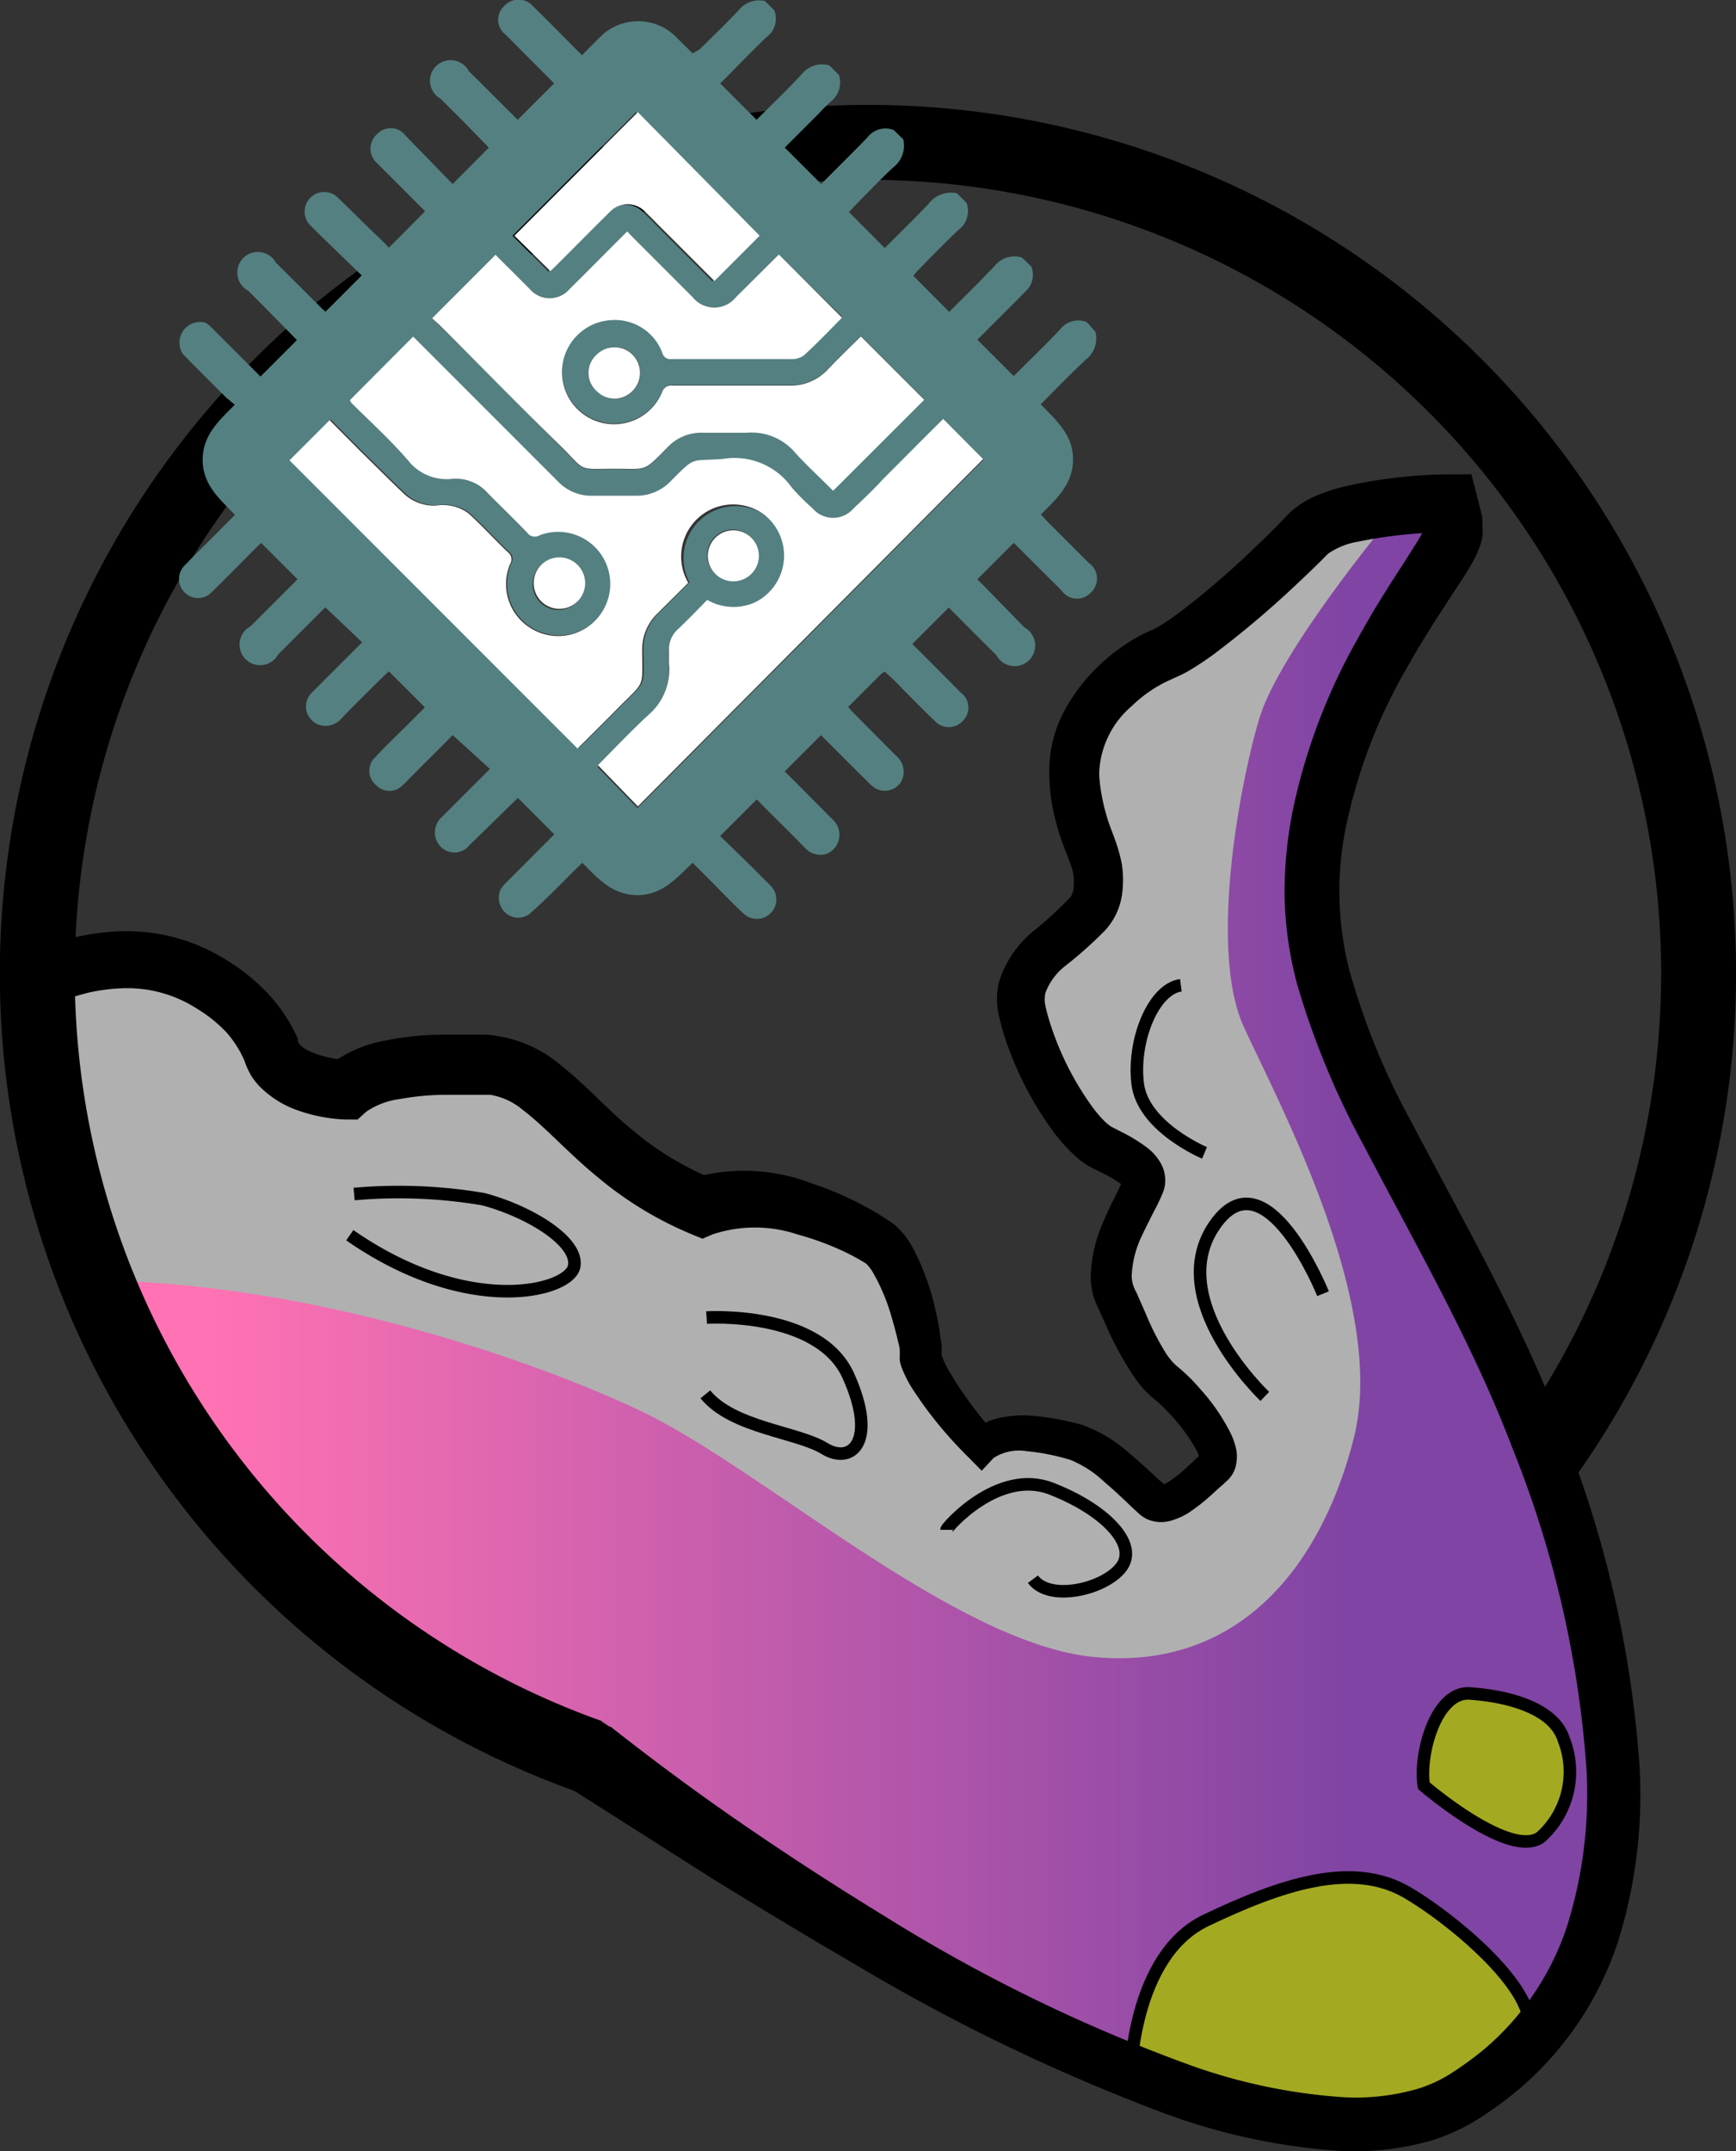 <svg xmlns="http://www.w3.org/2000/svg" xmlns:xlink="http://www.w3.org/1999/xlink" viewBox="0 0 84.37 104.49"><rect x="0" y="0" width="84.37" height="104.49" fill="#333333" stroke="none"/><defs><style>.cls-1{fill:url(#Degradado_sin_nombre_10);}.cls-2{fill:#b0b0b0;}.cls-3{fill:#a3aa21;}.cls-3,.cls-4,.cls-5{stroke:#000;stroke-miterlimit:10;}.cls-3,.cls-4{stroke-width:0.61px;}.cls-4,.cls-5{fill:none;}.cls-5{stroke-width:3.64px;}.cls-6{fill:#548081;}.cls-7{fill:#fff;}</style><linearGradient id="Degradado_sin_nombre_10" x1="1.94" y1="63.81" x2="78.71" y2="63.81" gradientUnits="userSpaceOnUse"><stop offset="0.11" stop-color="#ff72b3"/><stop offset="0.83" stop-color="#8044a4"/></linearGradient></defs><title>iconoRecurso 141latest tecno</title><g id="Capa_2" data-name="Capa 2"><g id="Capa_1-2" data-name="Capa 1"><path class="cls-1" d="M26.45,84c11.59,8.23,35.77,23.57,45,17.9s8.68-17.64,4.18-30.41S63.33,51.1,64.08,42.1s7.14-15.19,6.83-16.39l-.31-1.2s-5.45,0-6.86,1.5-5.34,5.14-7,5.81-4.61,3.1-4.23,6.21,1.4,3.44,1.14,5.39-4.4,2.91-3.68,5.84,2.74,6,3.82,6.5,2.15,1.06,2,1.71-2.21,3.59-1.42,5.41,1.59,3.59,2.53,4.31,3.11,3.36,2.35,4-2.26,2.3-3,1.63-2.42-2.4-3.61-2.74S49,69.2,48,70.25c-1-1-3-3.71-3-4.36s-.81-4.69-2.07-5.52-5.43-2.95-8.58-1.77C28.68,56.27,27.4,52,24,51.75s-5.72.15-6.88,1.17c-1.39-.05-3.28-.62-3.6-1.73a7.82,7.82,0,0,0-9-4.39,18.5,18.5,0,0,0-2.53.71S5.2,65.58,8.31,70.21,26.45,84,26.45,84Z"/><path class="cls-2" d="M1.47,49.3S-.29,47.8,4.2,46.79a7.82,7.82,0,0,1,9.06,4.38c.32,1.11,2.2,1.68,3.6,1.73,1.16-1,3.48-1.4,6.88-1.17s4.67,4.52,10.35,6.85c3.14-1.18,7.33.94,8.58,1.77s2.12,4.87,2.07,5.52,2,3.41,3,4.36c1-1,3.45-.48,4.64-.14S55.2,72.15,56,72.83s2.27-1,3-1.63-1.41-3.31-2.34-4-1.74-2.48-2.53-4.3,1.31-4.77,1.42-5.42-1-1.18-2-1.71-3.1-3.56-3.81-6.49,3.41-3.9,3.68-5.85S52.6,41.12,52.23,38s2.54-5.53,4.23-6.21,5.61-4.33,7-5.81,3.62-.21,3.62-.21-4.93,6-5.87,9.11-2.48,11.24-.76,15,7,13.51,5.34,20S60,81.13,53.19,80.49,36.94,71.24,31,68.47,14.47,62.27,4.59,62.2Z"/><path class="cls-3" d="M54.94,100.9S55,95,58.61,93.28s7.11-2.93,9.8-1.34,7.47,5.76,5.43,7.45-4.77,4.49-6.92,4S54.94,100.9,54.94,100.9Z"/><path class="cls-3" d="M69.2,86.74c-.25-1.5.58-4.59,2.23-4.48s4.07.63,4.57,2.24a4.26,4.26,0,0,1-1.11,4.73C73.41,90.36,69.2,86.74,69.2,86.74Z"/><path class="cls-4" d="M17.21,58a24.5,24.5,0,0,1,6.28.25c2.23.59,4.67,2.07,4.41,3.28S22.75,64,17,60"/><path class="cls-4" d="M34.34,64s5.46-.35,6.89,2.83.16,4.34-1.16,3.53-4.46-1-5.79-2.63"/><path class="cls-4" d="M46,74.31c0-.1,2.51-3,5.09-2s4.18,2.65,3.45,3.75-3.5,1.79-4.34.65"/><path class="cls-4" d="M61.47,67.83s-4.93-4.67-2.45-8.3,5.28,3.31,5.28,3.31"/><path class="cls-4" d="M58.54,56s-3-1.25-3.25-3.37.78-4.6,2.1-4.77"/><path d="M29.67,83.87c2.15,1.69,4.34,3.31,6.59,4.85s4.51,3,6.85,4.43a78.7,78.7,0,0,0,14.53,7.09,27.43,27.43,0,0,0,7.64,1.63,10.81,10.81,0,0,0,3.63-.41,6.59,6.59,0,0,0,1.57-.72A17,17,0,0,0,72,99.65a13.29,13.29,0,0,0,4.17-6.12,21.46,21.46,0,0,0,.93-7.65A51.45,51.45,0,0,0,73.5,70.33c-1.9-5-4.62-9.72-7.19-14.63a39.74,39.74,0,0,1-3.26-7.86,17.81,17.81,0,0,1-.62-4.38,20.34,20.34,0,0,1,.46-4.38A28.87,28.87,0,0,1,66,31c.68-1.25,1.44-2.45,2.19-3.6.36-.57.75-1.16,1-1.63a1.37,1.37,0,0,0,.09-.2.76.76,0,0,0,0,.33c0,.18,0,.06,0,0l0-.12-.26-1,1.4,1.08h0a21.91,21.91,0,0,0-4.41.45,3.57,3.57,0,0,0-1.47.59c-.59.6-1.18,1.16-1.77,1.71a46.92,46.92,0,0,1-3.78,3.17c-.34.25-.7.49-1.09.73a5.19,5.19,0,0,1-.67.35l-.5.23A6.48,6.48,0,0,0,55,34.3a4.49,4.49,0,0,0-1.58,3.25,6.61,6.61,0,0,0,.11,1,8.15,8.15,0,0,0,.23,1c.17.68.54,1.31.76,2.41a5.1,5.1,0,0,1,0,1.56,3.24,3.24,0,0,1-.81,1.67,19.81,19.81,0,0,1-1.9,1.7,3,3,0,0,0-1,1.33,1.4,1.4,0,0,0,0,.65c.06.28.17.68.28,1a14.28,14.28,0,0,0,2,3.9,5.57,5.57,0,0,0,.65.75,3,3,0,0,0,.25.2l.53.27a8,8,0,0,1,1.18.72,2.49,2.49,0,0,1,.67.72,1.69,1.69,0,0,1,.25.72,1.56,1.56,0,0,1-.1.77c-.22.54-.39.82-.57,1.18s-.34.68-.49,1A4.94,4.94,0,0,0,55,62a1.66,1.66,0,0,0,.23.78l.47,1.07a12.66,12.66,0,0,0,1,1.94,3.65,3.65,0,0,0,.29.37l.15.15.19.16a8.57,8.57,0,0,1,1,1,9.6,9.6,0,0,1,1.5,2.19,3.48,3.48,0,0,1,.26.79,1.85,1.85,0,0,1,0,.59,1.42,1.42,0,0,1-.34.77,1.56,1.56,0,0,1-.19.18l-.1.1-.22.19-.45.41a9,9,0,0,1-1.08.83,3.57,3.57,0,0,1-.78.34,1.69,1.69,0,0,1-1.25-.1,2.11,2.11,0,0,1-.29-.2l-.13-.12L55,73.2l-.43-.41c-.29-.27-.57-.53-.86-.77a5.43,5.43,0,0,0-1.67-1.1,10.64,10.64,0,0,0-2.15-.43,2.27,2.27,0,0,0-1.6.33l-.58.62-.6-.61h0a20.65,20.65,0,0,1-1.79-2q-.41-.52-.78-1.08a6,6,0,0,1-.73-1.35,1.77,1.77,0,0,1-.08-.33,2.45,2.45,0,0,1,0-.25h0l0-.21c0-.18-.07-.37-.11-.56-.09-.39-.2-.77-.31-1.15a9.61,9.61,0,0,0-.89-2.1,2.12,2.12,0,0,0-.26-.35.27.27,0,0,0-.1-.09l-.11-.07a10.89,10.89,0,0,0-1-.53,14.18,14.18,0,0,0-2.2-.8,6.51,6.51,0,0,0-4.12,0l-.49.21-.56-.23h0A17.66,17.66,0,0,1,29,57.14c-1.36-1.11-2.51-2.41-3.61-3.24a3.26,3.26,0,0,0-1.56-.72l-.5,0-.59,0c-.39,0-.77,0-1.15,0a12.59,12.59,0,0,0-2.18.21A3.69,3.69,0,0,0,17.8,54l-.42.38-.57,0a7.77,7.77,0,0,1-2.62-.55A4.89,4.89,0,0,1,12.86,53a3.31,3.31,0,0,1-.64-.73,3.75,3.75,0,0,1-.34-.75A5.31,5.31,0,0,0,11,50.14,6.91,6.91,0,0,0,9.58,49a6.27,6.27,0,0,0-3.4-1,9,9,0,0,0-1.85.21,14.21,14.21,0,0,0-1.92.63,1.37,1.37,0,0,1-1-2.57h0a17.12,17.12,0,0,1,2.23-.74,11.39,11.39,0,0,1,2.49-.3,9.1,9.1,0,0,1,4.9,1.42A9.64,9.64,0,0,1,13,48.24a8,8,0,0,1,1.49,2.25c-.11.45,1.27.95,2.38,1l-1,.35a6.32,6.32,0,0,1,2.88-1.3,14.25,14.25,0,0,1,2.71-.28c.44,0,.88,0,1.31,0l.65,0c.2,0,.42,0,.72.06a6.23,6.23,0,0,1,2.9,1.25c1.51,1.18,2.52,2.38,3.72,3.34a14.51,14.51,0,0,0,3.83,2.33h0l-1,0a9.14,9.14,0,0,1,5.88.25A15.82,15.82,0,0,1,42,58.58a13.6,13.6,0,0,1,1.2.72,2.92,2.92,0,0,1,.4.3c.13.13.24.25.34.37a4.32,4.32,0,0,1,.45.7,11.76,11.76,0,0,1,1,2.65c.11.44.2.88.28,1.33,0,.22.07.45.09.69a2.58,2.58,0,0,1,0,.42v.17s0-.08,0-.1,0,0,0,0a5,5,0,0,0,.45.91c.2.34.42.68.65,1a19.69,19.69,0,0,0,1.48,1.89h0l-1.18,0a2.84,2.84,0,0,1,1.48-.77,5.67,5.67,0,0,1,1.4-.1,12.83,12.83,0,0,1,2.54.45,6.94,6.94,0,0,1,2.35,1.42c.32.27.62.54.92.81l.44.41.22.19.09.08,0,0c-.09,0-.15,0-.08,0a1.51,1.51,0,0,0,.3-.16,5.92,5.92,0,0,0,.81-.64l.79-.73c-.17.22-.1.32-.13.23a1.77,1.77,0,0,0-.12-.34,8.81,8.81,0,0,0-1.23-1.71,8.41,8.41,0,0,0-.74-.73l-.26-.21-.28-.27c-.17-.19-.32-.37-.46-.56a15.39,15.39,0,0,1-1.27-2.23l-.5-1.11a5.69,5.69,0,0,1-.28-.67,3.52,3.52,0,0,1-.14-.83,6.81,6.81,0,0,1,.59-2.76c.17-.4.35-.79.53-1.15s.38-.77.46-1a.67.67,0,0,0,0,.19.58.58,0,0,0,0,.16s0,0-.15-.12a5.59,5.59,0,0,0-.87-.5L53,56.69a3.63,3.63,0,0,1-.71-.51,8,8,0,0,1-.94-1,16.38,16.38,0,0,1-2.42-4.51,12.26,12.26,0,0,1-.37-1.28,3.58,3.58,0,0,1,0-1.72,5.21,5.21,0,0,1,1.71-2.48,19.37,19.37,0,0,0,1.65-1.5.84.84,0,0,0,.24-.43,2.78,2.78,0,0,0,0-.82c-.08-.47-.48-1.26-.73-2.12a11.69,11.69,0,0,1-.31-1.3A8.54,8.54,0,0,1,51,37.63a6.11,6.11,0,0,1,.63-2.91,8.63,8.63,0,0,1,1.66-2.27,9.24,9.24,0,0,1,2.24-1.64l.58-.27c.11-.05.25-.14.39-.22s.58-.39.88-.61a42.48,42.48,0,0,0,3.49-3c.56-.53,1.12-1.08,1.64-1.63a4.27,4.27,0,0,1,1.46-1,8.37,8.37,0,0,1,1.34-.44,23.85,23.85,0,0,1,5.06-.6h1.14l.28,1.08.25,1,0,.12a1.26,1.26,0,0,1,0,.28,2,2,0,0,1-.06.84,4.84,4.84,0,0,1-.3.74c-.4.76-.79,1.29-1.17,1.88-.75,1.15-1.47,2.26-2.11,3.42a25.7,25.7,0,0,0-2.87,7.24,15.47,15.47,0,0,0,.06,7.53,34.47,34.47,0,0,0,3,7.32c2.51,4.8,5.32,9.65,7.31,14.89a53.94,53.94,0,0,1,3.78,16.38,23.88,23.88,0,0,1-1.06,8.6,15.92,15.92,0,0,1-5,7.29,18.76,18.76,0,0,1-1.81,1.3,10,10,0,0,1-2.16,1,13.52,13.52,0,0,1-4.51.53,30.35,30.35,0,0,1-8.4-1.77,92.7,92.7,0,0,1-15.06-7.22c-2.39-1.39-4.76-2.82-7.11-4.27l-7-4.45a1.78,1.78,0,1,1,1.9-3l.15.1Z"/><path class="cls-5" d="M28.65,85.32A40.37,40.37,0,1,1,75.09,70.67"/><path class="cls-6" d="M53.24,16.12a1.32,1.32,0,0,1-.49,1.37c-.73.68-1.43,1.41-2.17,2.15.75.78,1.57,1.47,1.57,2.67s-.79,1.91-1.56,2.68l.31.34,2,2A.93.93,0,0,1,53,28.8a.91.91,0,0,1-1.41-.12l-2.32-2.31-1.77,1.77.29.29,2,2.05a1,1,0,1,1-1.36,1.35c-.68-.67-1.35-1.34-2-2l-.32-.32-1.77,1.77,1,1,1.36,1.37A.9.9,0,0,1,46.81,35a.93.93,0,0,1-1.4,0c-.68-.65-1.33-1.32-2-2L43,32.63a.63.63,0,0,0-.15.08l-1.63,1.63c.09.1.18.21.28.31l2.1,2.11A1,1,0,0,1,43.78,38a.94.94,0,0,1-1.18.32,1.58,1.58,0,0,1-.43-.35c-.76-.74-1.5-1.49-2.27-2.26l-1.76,1.76,2.35,2.36a1,1,0,0,1-.3,1.64,1,1,0,0,1-1.06-.28c-.68-.69-1.37-1.37-2.05-2.05l-.3-.31L35,40.61,36.43,42l1,1a.94.94,0,0,1-1.29,1.38c-.57-.53-1.11-1.1-1.66-1.65l-.82-.82c-.79.75-1.47,1.57-2.68,1.57s-1.9-.79-2.68-1.57l-.39.38c-.69.69-1.36,1.38-2.06,2a.92.92,0,0,1-1.21.11,1,1,0,0,1-.32-1.18,1.76,1.76,0,0,1,.27-.34l2.35-2.35-1.77-1.77-.3.29-2.05,2a.93.93,0,0,1-1.42.06,1,1,0,0,1,.07-1.42l2.34-2.34L22,35.71l-1.92,1.92c-.17.17-.33.35-.51.51a.89.89,0,0,1-1.29,0,.9.9,0,0,1-.07-1.33c.52-.56,1.08-1.09,1.62-1.63l.82-.82-1.75-1.75-.3.28c-.68.67-1.36,1.34-2,2a1,1,0,0,1-1.05.33.94.94,0,0,1-.39-1.58l2-2,.44-.44L15.81,29.5l-.29.29-2,2a1,1,0,1,1-1.35-1.36l2-2,.29-.29-1.77-1.77-.43.42c-.65.66-1.3,1.32-2,2A.9.9,0,0,1,9,28.8a.92.92,0,0,1,0-1.36c.68-.7,1.37-1.37,2.05-2.06l.37-.37c-.75-.78-1.57-1.46-1.57-2.67s.79-1.9,1.56-2.68L11,19.32c-.7-.7-1.41-1.4-2.1-2.11A1,1,0,0,1,10,15.68a1.86,1.86,0,0,1,.31.26l2.35,2.35,1.77-1.77L12.8,14.86l-.74-.74a1,1,0,1,1,1.35-1.36L15.66,15l.16.14,1.76-1.76L16,11.85c-.29-.28-.58-.56-.86-.85a.95.95,0,1,1,1.33-1.35c.7.67,1.38,1.36,2.06,2l.37.38.88-.88.88-.89-.86-.86L18.33,7.93a.94.94,0,0,1,0-1.42.9.9,0,0,1,1.38.08L22,8.94l1.76-1.77L22.42,5.8c-.33-.33-.67-.66-1-1a1,1,0,1,1,1.36-1.35L24.84,5.5l.32.32,1.77-1.77-.28-.28L24.58,1.69A.9.9,0,0,1,24.49.31a.93.93,0,0,1,1.42,0c.68.66,1.35,1.34,2,2l.38.37c.33-.33.63-.65,1-1a2.61,2.61,0,0,1,3.65.2l.72.71L34,2.4c.63-.62,1.27-1.24,1.88-1.88A1.28,1.28,0,0,1,37.18.05l.45.45a1.11,1.11,0,0,1-.36,1.29c-.68.64-1.33,1.32-2,2L35,4.05l1.77,1.77c.75-.75,1.49-1.46,2.19-2.21a1.26,1.26,0,0,1,1.35-.43l.46.46a1.17,1.17,0,0,1-.39,1.29,8.21,8.21,0,0,0-.59.59L38.14,7.17l1.77,1.77c.76-.77,1.52-1.51,2.25-2.27a1.1,1.1,0,0,1,1.28-.35l.46.45a1.33,1.33,0,0,1-.5,1.37c-.64.6-1.24,1.23-1.85,1.85l-.29.31L43,12.05c.72-.73,1.45-1.43,2.14-2.16a1.36,1.36,0,0,1,1.37-.5l.46.46a1.13,1.13,0,0,1-.38,1.31c-.7.66-1.36,1.34-2,2-.07.07-.13.16-.2.24l1.74,1.75c.74-.74,1.48-1.46,2.19-2.21a1.25,1.25,0,0,1,1.35-.43l.46.45a1.1,1.1,0,0,1-.26,1.17c-.13.12-.25.25-.37.37l-2,2,1.77,1.77c.76-.77,1.53-1.5,2.25-2.27a1.13,1.13,0,0,1,1.29-.36ZM17,19.44l.1.13c.92.92,1.87,1.81,2.74,2.78a2.4,2.4,0,0,0,2.18.91,2.06,2.06,0,0,1,1.66.68c.64.65,1.3,1.28,1.93,1.94a.45.45,0,0,0,.61.12,2.54,2.54,0,0,1,3.08.95,2.54,2.54,0,0,1-3.54,3.49,2.51,2.51,0,0,1-.92-3.06.43.43,0,0,0-.11-.58c-.65-.62-1.25-1.29-1.92-1.89a2.08,2.08,0,0,0-.89-.37,2.21,2.21,0,0,0-.68,0A2.15,2.15,0,0,1,19.73,24c-.72-.68-1.42-1.39-2.13-2.08l-1.52-1.53-1.95,1.95,14,14c.66-.66,1.32-1.31,2-2,1.31-1.33,1.15-.89,1.14-2.79a2.42,2.42,0,0,1,.73-1.76l1.51-1.5A2.53,2.53,0,0,1,37.14,25a2.53,2.53,0,0,1-.49,4.35,2.56,2.56,0,0,1-2.3-.13c-.48.49-.94,1-1.42,1.42a1.34,1.34,0,0,0-.44,1.07c0,.21,0,.41,0,.61a2.88,2.88,0,0,1-1,2.49c-.84.78-1.64,1.62-2.45,2.44l1.94,2L47.8,22.33l-1.94-1.95c-1,1-2,1.95-2.92,2.92-.48.47-.94,1-1.43,1.42a1.31,1.31,0,0,1-2,0,10.38,10.38,0,0,1-1-1,3.42,3.42,0,0,0-3.34-1.4c-1.63.13-1.32-.16-2.55,1.08a2.29,2.29,0,0,1-1.69.71c-.72,0-1.45,0-2.17,0a2.22,2.22,0,0,1-1.62-.69l-6.72-6.72-.32-.32Zm20.84-7.08-2.07,2.07a1.35,1.35,0,0,1-2.11,0l-2.85-2.85-.33-.34-.34.34c-.82.82-1.63,1.64-2.45,2.45a1.27,1.27,0,0,1-1.95,0l-.57-.57-1.09-1.09L21,15.46l.36.36c2,1.95,3.91,3.92,5.87,5.86,1.29,1.28.77,1.11,2.68,1.11,1.59,0,1.32.18,2.55-1.07A2.24,2.24,0,0,1,34.16,21c.71,0,1.43,0,2.14,0a2.77,2.77,0,0,1,2.37,1c.58.63,1.21,1.21,1.82,1.82l4.43-4.42-3.08-3.08c-.55.54-1.09,1.06-1.61,1.61a2.47,2.47,0,0,1-1.9.78c-1.88,0-3.76,0-5.64,0a.46.46,0,0,0-.52.34,2.53,2.53,0,0,1-3.86,1,2.54,2.54,0,0,1,1.39-4.55,2.46,2.46,0,0,1,2.49,1.59.39.39,0,0,0,.43.3c1.94,0,3.87,0,5.8,0a1,1,0,0,0,.64-.17c.64-.58,1.24-1.21,1.86-1.84Zm-.93-.91-6-6-6,6,1.74,1.74.3-.29c.86-.86,1.72-1.73,2.59-2.59a1.19,1.19,0,0,1,1.72,0c.34.32.66.66,1,1l2.36,2.36ZM28.07,29.21a1.25,1.25,0,0,0-1.77-1.76,1.25,1.25,0,1,0,1.77,1.76Zm.93-12A1.19,1.19,0,0,0,29,19a1.21,1.21,0,0,0,1.75,0A1.23,1.23,0,1,0,29,17.22Zm5.74,10.63a1.24,1.24,0,1,0,0-1.76A1.24,1.24,0,0,0,34.74,27.85Z"/><path class="cls-7" d="M17,19.44l3.08-3.09.32.32,6.72,6.72a2.22,2.22,0,0,0,1.62.69c.72,0,1.45,0,2.17,0a2.29,2.29,0,0,0,1.69-.71c1.23-1.24.92-.95,2.55-1.08a3.42,3.42,0,0,1,3.34,1.4,10.38,10.38,0,0,0,1,1,1.31,1.31,0,0,0,2,0c.49-.46,1-.95,1.43-1.42,1-1,1.93-1.94,2.92-2.92l1.94,1.95L31,39.17l-1.94-2c.81-.82,1.61-1.66,2.45-2.44a2.88,2.88,0,0,0,1-2.49c0-.2,0-.4,0-.61a1.34,1.34,0,0,1,.44-1.07c.48-.45.94-.93,1.42-1.42a2.56,2.56,0,0,0,2.3.13A2.53,2.53,0,0,0,37.14,25a2.53,2.53,0,0,0-3.69,3.31l-1.51,1.5a2.42,2.42,0,0,0-.73,1.76c0,1.9.17,1.46-1.14,2.79-.65.66-1.31,1.31-2,2l-14-14,1.95-1.95,1.52,1.53c.71.69,1.41,1.4,2.13,2.08a2.15,2.15,0,0,0,1.52.54,2.21,2.21,0,0,1,.68,0,2.08,2.08,0,0,1,.89.37c.67.6,1.27,1.27,1.92,1.89a.43.43,0,0,1,.11.58,2.51,2.51,0,0,0,.92,3.06A2.53,2.53,0,1,0,26.23,26a.45.45,0,0,1-.61-.12c-.63-.66-1.29-1.29-1.93-1.94A2.06,2.06,0,0,0,22,23.26a2.4,2.4,0,0,1-2.18-.91c-.87-1-1.82-1.86-2.74-2.78Z"/><path class="cls-7" d="M37.85,12.36l3.07,3.07c-.62.63-1.22,1.26-1.86,1.84a1,1,0,0,1-.64.17c-1.93,0-3.86,0-5.8,0a.39.39,0,0,1-.43-.3,2.46,2.46,0,0,0-2.49-1.59,2.53,2.53,0,1,0,2.47,3.52.46.46,0,0,1,.52-.34c1.88,0,3.76,0,5.64,0a2.47,2.47,0,0,0,1.9-.78c.52-.55,1.06-1.07,1.61-1.61l3.08,3.08-4.43,4.42c-.61-.61-1.24-1.19-1.82-1.82a2.77,2.77,0,0,0-2.37-1c-.71,0-1.43,0-2.14,0a2.24,2.24,0,0,0-1.69.68c-1.23,1.25-1,1.07-2.55,1.07-1.91,0-1.39.17-2.68-1.11-2-1.94-3.91-3.91-5.87-5.86L21,15.46l3.08-3.09,1.09,1.09.57.57a1.27,1.27,0,0,0,1.95,0c.82-.81,1.63-1.63,2.45-2.45l.34-.34.33.34,2.85,2.85a1.35,1.35,0,0,0,2.11,0Z"/><path class="cls-7" d="M36.92,11.45l-2.2,2.2-2.36-2.36c-.34-.33-.66-.67-1-1a1.19,1.19,0,0,0-1.72,0c-.87.86-1.73,1.73-2.59,2.59l-.3.29L25,11.45l6-6Z"/><path class="cls-7" d="M28.07,29.21a1.25,1.25,0,1,1,0-1.77A1.25,1.25,0,0,1,28.07,29.21Z"/><path class="cls-7" d="M29,17.22A1.23,1.23,0,1,1,30.73,19,1.21,1.21,0,0,1,29,19,1.19,1.19,0,0,1,29,17.22Z"/><path class="cls-7" d="M34.74,27.85a1.24,1.24,0,1,1,1.73.07A1.24,1.24,0,0,1,34.74,27.85Z"/></g></g></svg>